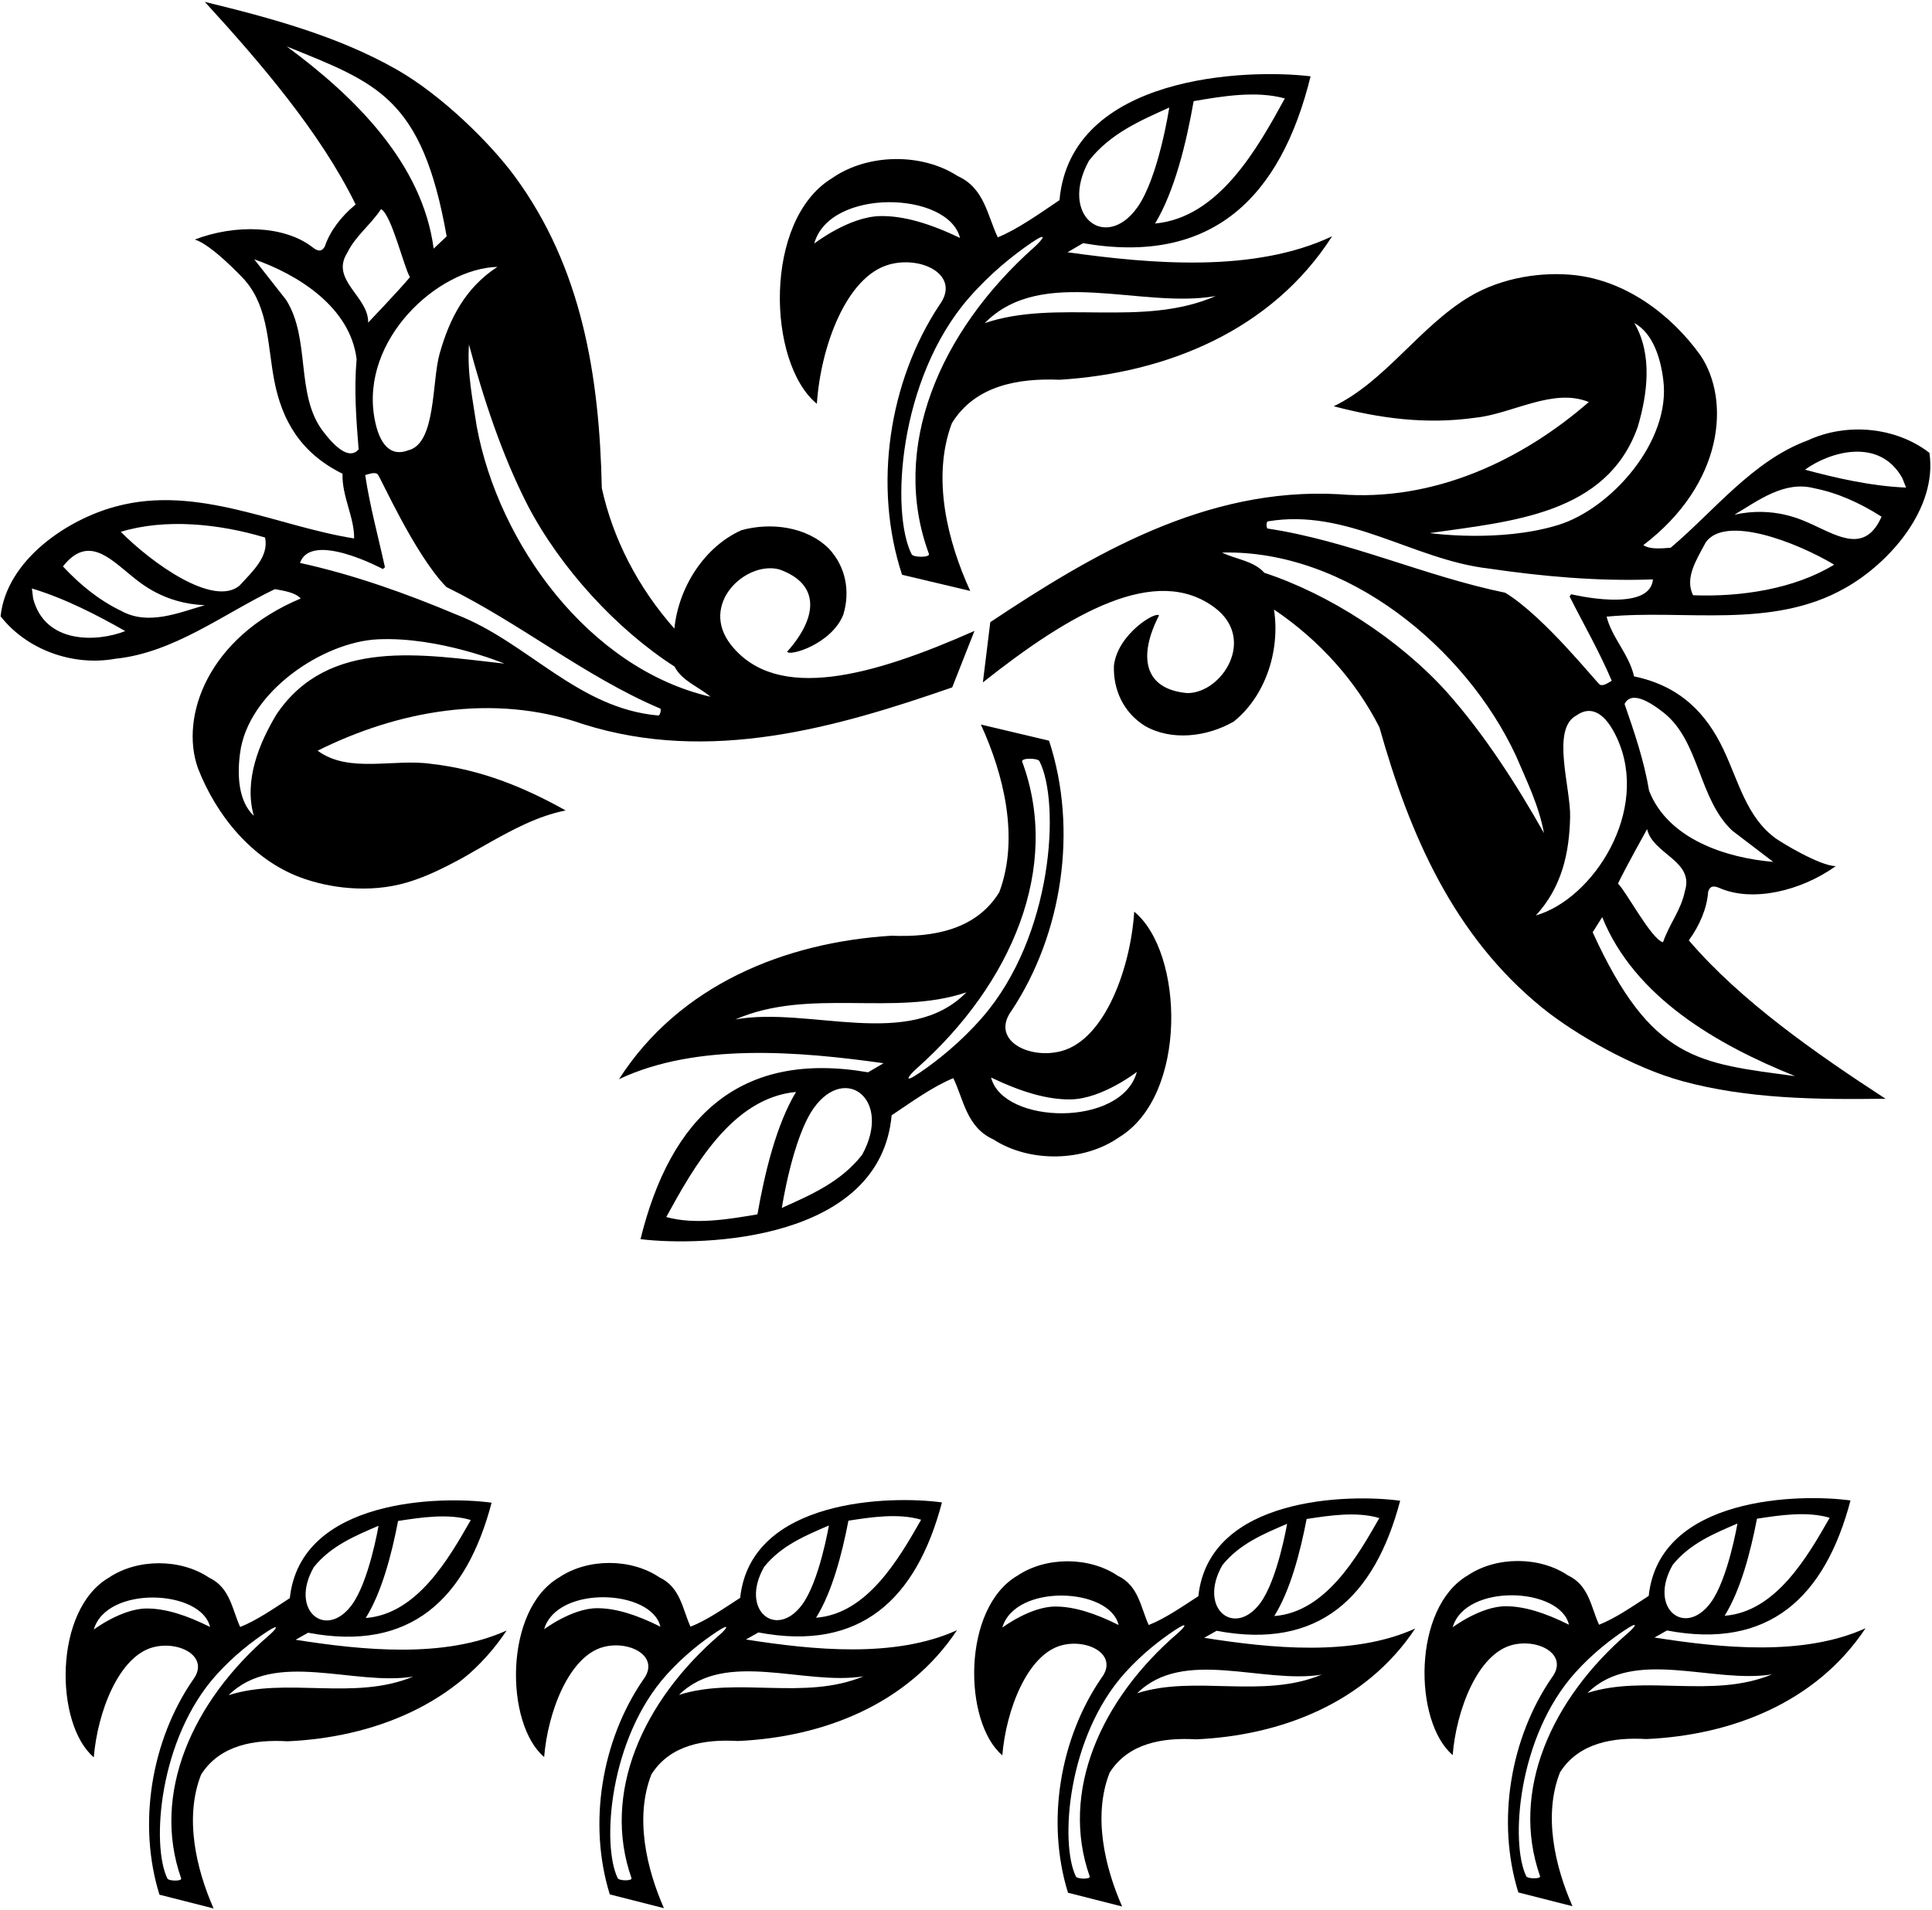 <?xml version="1.0" encoding="UTF-8"?>
<svg xmlns="http://www.w3.org/2000/svg" xmlns:xlink="http://www.w3.org/1999/xlink" width="532pt" height="526pt" viewBox="0 0 532 526" version="1.1">
<g id="surface1">
<path style=" stroke:none;fill-rule:nonzero;fill:rgb(0%,0%,0%);fill-opacity:1;" d="M 31.777 181.426 C 47.852 179.797 61.629 169.004 75.699 162.254 C 78.305 162.73 81.297 163.172 82.801 164.836 C 57.117 175.617 49.516 197.449 54.484 211.52 C 59.559 224.637 69.414 236.629 82.547 241.59 C 90.477 244.586 101.707 246.109 112.043 243.051 C 127.395 238.516 140.438 226.227 155.762 223.211 C 144.473 216.887 132.52 211.941 118.797 210.387 C 108.559 208.863 96.023 213.109 87.465 206.75 C 109.211 195.891 135.633 190.715 160.488 199.41 C 195.496 210.527 230.598 200.281 262.203 189.316 L 268.332 173.762 C 240.172 186.25 213.992 193.504 201.367 177.707 C 192.371 166.445 205.316 154.422 214.562 156.812 C 226.18 160.938 224.965 170.285 216.77 179.461 C 217.168 180.898 229.055 177.434 232.238 169.211 C 234.145 162.801 232.902 156.086 228.23 151.086 C 222.145 145.035 212.262 143.777 204.16 146.027 C 194.258 150.449 186.91 161.34 185.695 173.121 C 175.652 161.766 168.762 148.363 165.715 134.426 C 165.062 103.57 160.246 73.703 141.711 48.531 C 134.836 39.195 121.496 26.152 109.32 19.203 C 93.156 9.973 74.719 4.988 56.402 0.52 C 71.688 17.234 88.242 36.5 97.926 56.312 C 93.973 59.566 90.848 63.66 89.457 67.848 C 88.504 69.586 87.293 69.066 86.105 68.137 C 78.336 62.047 64.695 61.719 53.633 65.973 C 57.98 67.227 66.402 75.961 67.609 77.387 C 74.062 85.023 73.688 95.414 75.551 104.945 C 77.641 115.66 82.676 124.73 94.312 130.473 C 94.152 136.824 97.566 142.309 97.516 148.293 C 76.238 144.945 54.457 133.441 32.043 139.457 C 18.512 143 1.809 154.27 0.16 169.727 C 7.375 178.988 20.121 183.559 31.777 181.426 Z M 76.156 196.711 C 71.371 204.66 67.117 214.938 69.887 224.68 C 65.648 220.707 65.281 213.547 66.094 207.484 C 68.23 190.59 88.91 176.77 104.09 176.074 C 120.984 175.301 138.902 182.77 138.902 182.77 C 116.402 180.289 90.488 175.508 76.156 196.711 Z M 145.316 139.195 C 154.398 156.602 169.902 173.41 185.746 183.586 C 187.785 187.574 192.34 189.074 195.629 191.895 C 162.121 184.105 137.25 149.711 131.273 117.449 C 130.172 110.066 128.602 102.789 129.137 94.879 C 132.977 109.273 138.051 125.004 145.316 139.195 Z M 136.965 73.504 C 128.02 79.328 123.738 87.91 121.062 97.383 C 118.859 105.176 120.129 122.23 112.371 124.035 C 107.523 125.898 104.406 122.383 103.113 115.168 C 99.234 93.508 120.562 73.945 136.965 73.504 Z M 78.941 12.781 C 103.82 22.902 116.219 26.742 122.996 65.102 L 119.414 68.473 C 116.312 44.898 97.551 26.484 78.941 12.781 Z M 95.566 69.727 C 97.93 64.875 101.824 62.223 104.926 57.594 C 107.812 59.086 111.309 73.902 112.891 76.328 C 109.977 79.836 101.371 88.859 101.371 88.859 C 101.602 81.758 90.906 77.16 95.566 69.727 Z M 88.977 118.828 C 81.25 108.715 85.621 93.414 78.781 82.582 L 70.008 71.422 C 82.035 75.617 96.477 84.598 98.199 98.938 C 97.453 107.43 98.102 115.605 98.75 123.777 C 96.207 126.695 92.379 123.273 88.977 118.828 Z M 105.418 156.715 L 105.996 156.238 C 104.16 147.801 101.855 139.465 100.566 130.852 C 101.504 130.566 103.074 129.969 103.938 130.547 C 104.59 130.98 114.059 152.605 122.906 161.664 C 143.312 171.672 161.07 186.355 181.895 195.191 C 182.055 195.887 181.68 197.094 181.254 197.055 C 159.094 195.133 145.23 176.828 125.73 169.289 C 111.965 163.488 97.457 158.293 82.613 155.039 C 85.691 146.129 105.418 156.715 105.418 156.715 Z M 72.98 148.043 C 74.141 153.309 69.414 157.477 65.938 161.309 C 58.723 167.246 41.828 155.109 33.262 146.473 C 45.523 142.734 60.312 144.238 72.98 148.043 Z M 36.125 158.527 C 38.672 160.602 45.242 166.258 56.398 166.676 C 49.145 168.781 40.762 172.363 33.355 168.238 C 27.414 165.391 22.137 161.164 17.332 156 C 24.102 147.398 30.012 153.559 36.125 158.527 Z M 9.125 164.832 L 8.785 162.07 C 17.992 164.855 26.941 169.512 34.484 173.805 C 26.949 176.809 12.438 177.555 9.125 164.832 "/>
<path style=" stroke:none;fill-rule:nonzero;fill:rgb(0%,0%,0%);fill-opacity:1;" d="M 508 162 C 520.215 155.184 533.566 140.09 531.289 124.715 C 521.988 117.551 508.504 116.32 497.754 121.301 C 482.598 126.902 471.961 140.805 460.031 150.859 C 457.387 151.047 454.383 151.371 452.508 150.137 C 474.672 133.27 476.566 110.23 468.234 97.852 C 460.039 86.426 447.496 77.281 433.539 75.766 C 425.109 74.848 413.859 76.188 404.617 81.73 C 390.891 89.969 381.34 105.133 367.258 111.887 C 379.77 115.184 392.578 116.98 406.254 115.047 C 416.547 113.957 427.621 106.711 437.5 110.727 C 419.164 126.684 394.879 138.309 368.637 136.113 C 331.965 134.109 300.547 152.82 272.688 171.352 L 270.648 187.941 C 294.785 168.801 318.316 155.223 334.492 167.359 C 346.023 176.008 336.504 190.891 326.949 190.891 C 314.672 189.805 313.508 180.449 319.145 169.516 C 318.398 168.223 307.758 174.555 306.734 183.312 C 306.492 189.996 309.379 196.188 315.152 199.859 C 322.559 204.188 332.441 202.934 339.723 198.727 C 348.203 191.965 352.59 179.586 350.816 167.875 C 363.383 176.355 373.406 187.605 379.848 200.336 C 388.203 230.047 400.34 257.754 424.59 277.484 C 433.586 284.801 449.762 294.09 463.289 297.77 C 481.25 302.66 500.348 302.871 519.203 302.609 C 500.219 290.254 479.367 275.746 465.035 258.992 C 468.047 254.852 470.047 250.105 470.344 245.703 C 470.832 243.781 472.137 243.98 473.516 244.582 C 482.562 248.535 495.852 245.438 505.496 238.551 C 500.973 238.422 490.633 232.078 489.109 231 C 480.945 225.219 478.711 215.066 474.52 206.305 C 469.812 196.457 462.672 188.934 449.965 186.285 C 448.527 180.098 443.855 175.641 442.402 169.836 C 463.844 167.75 487.809 173.438 508 162 Z M 523.84 131.695 L 524.859 134.285 C 515.25 133.895 505.418 131.625 497.039 129.359 C 503.586 124.562 517.449 120.211 523.84 131.695 Z M 499.527 134.465 C 505.992 135.734 512.156 138.504 518.105 142.301 C 513.703 152.324 506.438 147.844 499.277 144.559 C 496.293 143.191 488.512 139.359 477.609 141.746 C 484.105 137.895 491.32 132.324 499.527 134.465 Z M 469.719 149.328 C 475.215 141.773 494.613 149.297 505.066 155.512 C 494.129 162.203 479.438 164.449 466.219 163.938 C 463.777 159.129 467.309 153.91 469.719 149.328 Z M 450.961 117.613 C 453.605 108.719 455.148 97.703 450.027 88.965 C 455.129 91.75 457.277 98.59 458.008 104.66 C 460.164 121.559 443.605 140.113 429.082 144.586 C 412.922 149.562 393.703 146.82 393.703 146.82 C 416.105 143.59 442.395 141.73 450.961 117.613 Z M 398.402 190.609 C 385.254 176.035 366.035 163.641 348.148 157.754 C 345.176 154.406 340.391 154.094 336.496 152.184 C 370.891 151.34 403.578 178.41 417.441 208.148 C 420.359 215.023 423.699 221.676 425.16 229.465 C 417.84 216.488 408.992 202.531 398.402 190.609 Z M 494.309 296.379 C 467.688 292.812 454.723 292.195 438.559 256.758 L 441.188 252.598 C 450.09 274.641 472.863 287.773 494.309 296.379 Z M 445.531 243.355 C 447.477 239.23 453.551 228.344 453.551 228.344 C 455.102 235.277 466.609 237.051 463.961 245.414 C 462.883 250.699 459.777 254.246 457.934 259.504 C 454.766 258.781 447.672 245.312 445.531 243.355 Z M 458.043 196.227 C 468.059 204.082 467.656 219.988 476.988 228.766 L 488.277 237.371 C 475.586 236.32 459.355 231.246 454.098 217.789 C 452.695 209.383 450.02 201.633 447.344 193.883 C 449.078 190.418 453.641 192.77 458.043 196.227 Z M 422.93 252.121 C 430.137 244.242 432.133 234.859 432.352 225.02 C 432.535 216.926 427.035 200.73 434.094 197.043 C 438.32 194.023 442.219 196.645 445.277 203.309 C 454.453 223.309 438.703 247.586 422.93 252.121 Z M 432.645 163.66 L 432.203 164.266 C 436.094 171.977 440.41 179.469 443.812 187.488 C 442.977 187.996 441.605 188.969 440.629 188.625 C 439.887 188.367 425.309 169.805 414.477 163.246 C 392.211 158.664 371.344 148.898 348.973 145.559 C 348.641 144.922 348.703 143.66 349.125 143.59 C 371.062 139.902 389.062 154.152 409.832 156.57 C 424.609 158.742 439.953 160.141 455.141 159.574 C 454.395 168.973 432.645 163.66 432.645 163.66 "/>
<path style=" stroke:none;fill-rule:nonzero;fill:rgb(0%,0%,0%);fill-opacity:1;" d="M 81.391 451.617 L 84.832 449.676 C 112.906 455.012 128.34 440.539 135.371 413.867 C 121.504 411.949 82.746 412.648 79.805 440.152 C 75.305 443.062 70.633 446.324 66.133 448.09 C 63.93 443.328 63.398 437.242 57.578 434.508 C 49.727 429.215 37.82 429.215 29.973 434.508 C 14.688 443.434 15.043 474.84 25.828 483.988 C 26.82 471.684 32.672 456.059 42.305 453.645 C 49.531 451.832 57.934 456.367 53.082 462.73 C 41.703 479.312 37.82 502.246 43.906 521.824 L 58.812 525.617 C 54.051 514.77 50.699 500.656 55.371 488.75 C 60.578 480.547 70.102 479.047 79.188 479.578 C 102.648 478.52 125.934 469.523 139.516 449.059 C 122.406 456.82 99.914 454.527 81.391 451.617 Z M 129.637 418.633 C 123.551 429.305 114.82 444.562 100.707 445.621 C 105.117 438.566 107.852 428.07 109.617 418.895 C 115.879 417.926 123.375 416.777 129.637 418.633 Z M 86.418 431.598 C 91.184 425.688 97.887 422.953 104.234 420.219 C 104.234 420.219 101.633 435.645 96.816 442.098 C 89.699 451.633 79.594 443.543 86.418 431.598 Z M 40.406 443.004 C 33.539 443.012 25.828 448.797 25.828 448.797 C 29.352 436.617 55.406 437.707 57.844 448.09 C 51.297 444.816 45.559 442.996 40.406 443.004 Z M 49.879 517.324 C 50.18 518.18 46.449 518.098 46.09 517.363 C 41.621 508.246 43.691 478.887 59.621 461.234 C 64.434 455.906 69.543 452 73.453 449.43 C 77.363 446.859 76.02 448.723 74.113 450.363 C 52.898 468.621 41.68 494.016 49.879 517.324 Z M 62.957 466.875 C 75.746 454.266 97.445 464.406 113.762 461.762 C 97.445 468.551 78.922 461.762 62.957 466.875 "/>
<path style=" stroke:none;fill-rule:nonzero;fill:rgb(0%,0%,0%);fill-opacity:1;" d="M 205.398 451.539 L 208.84 449.598 C 236.914 454.934 252.352 440.461 259.379 413.789 C 245.512 411.871 206.754 412.57 203.812 440.074 C 199.312 442.984 194.641 446.246 190.141 448.012 C 187.938 443.25 187.406 437.164 181.586 434.43 C 173.738 429.137 161.828 429.137 153.98 434.43 C 138.695 443.355 139.051 474.758 149.836 483.91 C 150.828 471.605 156.68 455.98 166.312 453.566 C 173.539 451.754 181.941 456.289 177.09 462.652 C 165.711 479.234 161.828 502.164 167.914 521.746 L 182.82 525.539 C 178.059 514.691 174.707 500.578 179.383 488.672 C 184.586 480.469 194.109 478.969 203.195 479.5 C 226.656 478.441 249.941 469.445 263.523 448.98 C 246.414 456.742 223.922 454.449 205.398 451.539 Z M 253.645 418.551 C 247.559 429.223 238.828 444.484 224.715 445.543 C 229.125 438.484 231.859 427.988 233.625 418.816 C 239.887 417.848 247.383 416.699 253.645 418.551 Z M 210.43 431.52 C 215.191 425.609 221.895 422.875 228.242 420.141 C 228.242 420.141 225.641 435.566 220.824 442.02 C 213.707 451.555 203.602 443.465 210.43 431.52 Z M 164.414 442.922 C 157.547 442.934 149.836 448.719 149.836 448.719 C 153.359 436.539 179.414 437.625 181.852 448.012 C 175.305 444.738 169.57 442.914 164.414 442.922 Z M 173.887 517.246 C 174.188 518.102 170.457 518.02 170.098 517.285 C 165.629 508.168 167.699 478.805 183.629 461.156 C 188.441 455.828 193.555 451.922 197.461 449.352 C 201.371 446.781 200.027 448.645 198.121 450.285 C 176.906 468.543 165.688 493.938 173.887 517.246 Z M 186.969 466.797 C 199.758 454.184 221.453 464.328 237.77 461.684 C 221.453 468.473 202.93 461.684 186.969 466.797 "/>
<path style=" stroke:none;fill-rule:nonzero;fill:rgb(0%,0%,0%);fill-opacity:1;" d="M 331.57 451.078 L 335.012 449.141 C 363.086 454.473 378.52 440.004 385.551 413.328 C 371.68 411.41 332.926 412.109 329.984 439.613 C 325.484 442.523 320.812 445.785 316.312 447.551 C 314.105 442.789 313.578 436.703 307.758 433.969 C 299.906 428.676 288 428.676 280.148 433.969 C 264.863 442.895 265.223 474.301 276.004 483.449 C 277 471.145 282.848 455.52 292.48 453.105 C 299.711 451.293 308.109 455.832 303.258 462.191 C 291.883 478.773 288 501.707 294.086 521.285 L 308.992 525.078 C 304.23 514.23 300.879 500.117 305.551 488.211 C 310.754 480.008 320.281 478.508 329.367 479.039 C 352.828 477.98 376.109 468.984 389.695 448.523 C 372.586 456.281 350.094 453.988 331.57 451.078 Z M 379.816 418.094 C 373.73 428.766 364.996 444.023 350.887 445.082 C 355.297 438.027 358.031 427.531 359.797 418.355 C 366.059 417.387 373.555 416.238 379.816 418.094 Z M 336.598 431.059 C 341.359 425.148 348.062 422.414 354.414 419.68 C 354.414 419.68 351.809 435.105 346.996 441.559 C 339.879 451.094 329.773 443.004 336.598 431.059 Z M 290.586 442.465 C 283.719 442.473 276.004 448.258 276.004 448.258 C 279.531 436.078 305.582 437.168 308.02 447.551 C 301.473 444.277 295.738 442.457 290.586 442.465 Z M 300.059 516.785 C 300.359 517.641 296.629 517.559 296.266 516.824 C 291.801 507.707 293.867 478.348 309.801 460.695 C 314.609 455.367 319.723 451.465 323.633 448.891 C 327.539 446.32 326.199 448.184 324.289 449.824 C 303.074 468.082 291.855 493.477 300.059 516.785 Z M 313.137 466.34 C 325.926 453.727 347.621 463.867 363.941 461.223 C 347.621 468.016 329.102 461.223 313.137 466.34 "/>
<path style=" stroke:none;fill-rule:nonzero;fill:rgb(0%,0%,0%);fill-opacity:1;" d="M 455.578 451 L 459.02 449.059 C 487.094 454.395 502.527 439.922 509.559 413.25 C 495.688 411.332 456.934 412.031 453.992 439.535 C 449.492 442.445 444.82 445.707 440.32 447.473 C 438.117 442.711 437.586 436.625 431.766 433.891 C 423.914 428.598 412.008 428.598 404.16 433.891 C 388.871 442.816 389.23 474.219 400.012 483.371 C 401.008 471.066 406.855 455.441 416.492 453.027 C 423.719 451.215 432.121 455.75 427.266 462.113 C 415.891 478.695 412.008 501.629 418.094 521.207 L 433 525 C 428.238 514.152 424.887 500.039 429.559 488.133 C 434.766 479.93 444.289 478.43 453.375 478.961 C 476.836 477.902 500.121 468.906 513.703 448.441 C 496.594 456.203 474.102 453.91 455.578 451 Z M 503.824 418.016 C 497.738 428.688 489.008 443.945 474.895 445.004 C 479.305 437.945 482.039 427.453 483.805 418.277 C 490.066 417.309 497.562 416.16 503.824 418.016 Z M 460.605 430.98 C 465.367 425.07 472.074 422.336 478.422 419.602 C 478.422 419.602 475.82 435.027 471.004 441.48 C 463.887 451.016 453.781 442.926 460.605 430.98 Z M 414.594 442.383 C 407.727 442.395 400.012 448.18 400.012 448.18 C 403.539 436 429.594 437.09 432.031 447.473 C 425.48 444.199 419.746 442.379 414.594 442.383 Z M 424.066 516.707 C 424.367 517.562 420.637 517.48 420.277 516.746 C 415.809 507.629 417.879 478.27 433.809 460.617 C 438.621 455.289 443.73 451.383 447.641 448.812 C 451.551 446.242 450.207 448.105 448.301 449.746 C 427.086 468.004 415.867 493.398 424.066 516.707 Z M 437.145 466.258 C 449.934 453.648 471.633 463.789 487.949 461.145 C 471.633 467.934 453.109 461.145 437.145 466.258 "/>
<path style=" stroke:none;fill-rule:nonzero;fill:rgb(0%,0%,0%);fill-opacity:1;" d="M 288.867 204 L 270.094 199.551 C 276.289 213.059 280.785 230.688 275.168 245.719 C 268.809 256.113 256.895 258.188 245.488 257.711 C 216.086 259.523 187.066 271.285 170.449 297.227 C 191.75 287.141 220.008 289.555 243.297 292.824 L 239.023 295.328 C 203.699 289.215 184.641 307.684 176.371 341.281 C 193.805 343.402 242.398 341.727 245.523 307.172 C 251.105 303.43 256.902 299.242 262.508 296.938 C 265.371 302.863 266.16 310.484 273.516 313.797 C 283.473 320.273 298.402 320.027 308.141 313.23 C 327.129 301.719 326.035 262.34 312.324 251.086 C 311.328 266.535 304.312 286.254 292.281 289.48 C 283.254 291.902 272.621 286.383 278.578 278.305 C 292.508 257.273 296.902 228.434 288.867 204 Z M 183.465 335.188 C 190.879 321.68 201.516 302.363 219.195 300.742 C 213.809 309.684 210.594 322.906 208.57 334.445 C 200.738 335.789 191.355 337.383 183.465 335.188 Z M 237.402 318.039 C 231.551 325.551 223.199 329.117 215.289 332.676 C 215.289 332.676 218.242 313.273 224.148 305.086 C 232.879 292.977 245.719 302.914 237.402 318.039 Z M 202.488 280.77 C 222.816 271.914 246.188 280.055 266.102 273.309 C 250.32 289.391 222.902 277.113 202.488 280.77 Z M 294.883 302.789 C 303.492 302.637 313.047 295.223 313.047 295.223 C 308.875 310.57 276.176 309.738 272.906 296.766 C 281.184 300.734 288.414 302.902 294.883 302.789 Z M 270.402 280.316 C 264.48 287.098 258.148 292.102 253.297 295.406 C 248.449 298.711 250.094 296.348 252.453 294.246 C 278.688 270.914 292.234 238.836 281.469 209.77 C 281.074 208.699 285.758 208.727 286.223 209.641 C 292.016 220.984 290.023 257.852 270.402 280.316 "/>
<path style=" stroke:none;fill-rule:nonzero;fill:rgb(0%,0%,0%);fill-opacity:1;" d="M 224.938 111.219 C 225.93 95.766 232.945 76.047 244.98 72.82 C 254.008 70.398 264.637 75.918 258.684 83.996 C 244.754 105.027 240.355 133.867 248.395 158.301 L 267.164 162.754 C 260.969 149.242 256.477 131.613 262.094 116.586 C 268.453 106.188 280.367 104.113 291.773 104.59 C 321.176 102.781 350.195 91.02 366.812 65.074 C 345.508 75.16 317.254 72.746 293.965 69.477 L 298.238 66.973 C 333.559 73.086 352.621 54.617 360.887 21.02 C 343.453 18.898 294.859 20.574 291.738 55.129 C 286.156 58.871 280.359 63.062 274.754 65.367 C 271.891 59.438 271.102 51.816 263.742 48.508 C 253.789 42.031 238.855 42.273 229.121 49.074 C 210.133 60.586 211.227 99.965 224.938 111.219 Z M 353.797 27.113 C 346.383 40.621 335.742 59.941 318.066 61.559 C 323.453 52.617 326.664 39.398 328.688 27.855 C 336.523 26.512 345.902 24.918 353.797 27.113 Z M 299.855 44.262 C 305.711 36.754 314.062 33.188 321.969 29.625 C 321.969 29.625 319.02 49.027 313.113 57.219 C 304.383 69.328 291.539 59.387 299.855 44.262 Z M 334.77 81.531 C 314.445 90.387 291.074 82.25 271.156 88.992 C 286.938 72.91 314.359 85.188 334.77 81.531 Z M 283.961 66.895 C 288.812 63.59 287.164 65.957 284.809 68.055 C 258.574 91.387 245.027 123.469 255.789 152.535 C 256.188 153.602 251.504 153.574 251.035 152.66 C 245.246 141.316 247.238 104.449 266.855 81.984 C 272.781 75.203 279.113 70.203 283.961 66.895 Z M 264.355 65.535 C 256.074 61.566 248.848 59.398 242.379 59.512 C 233.77 59.668 224.215 67.078 224.215 67.078 C 228.387 51.73 261.086 52.562 264.355 65.535 "/>
</g>
</svg>
